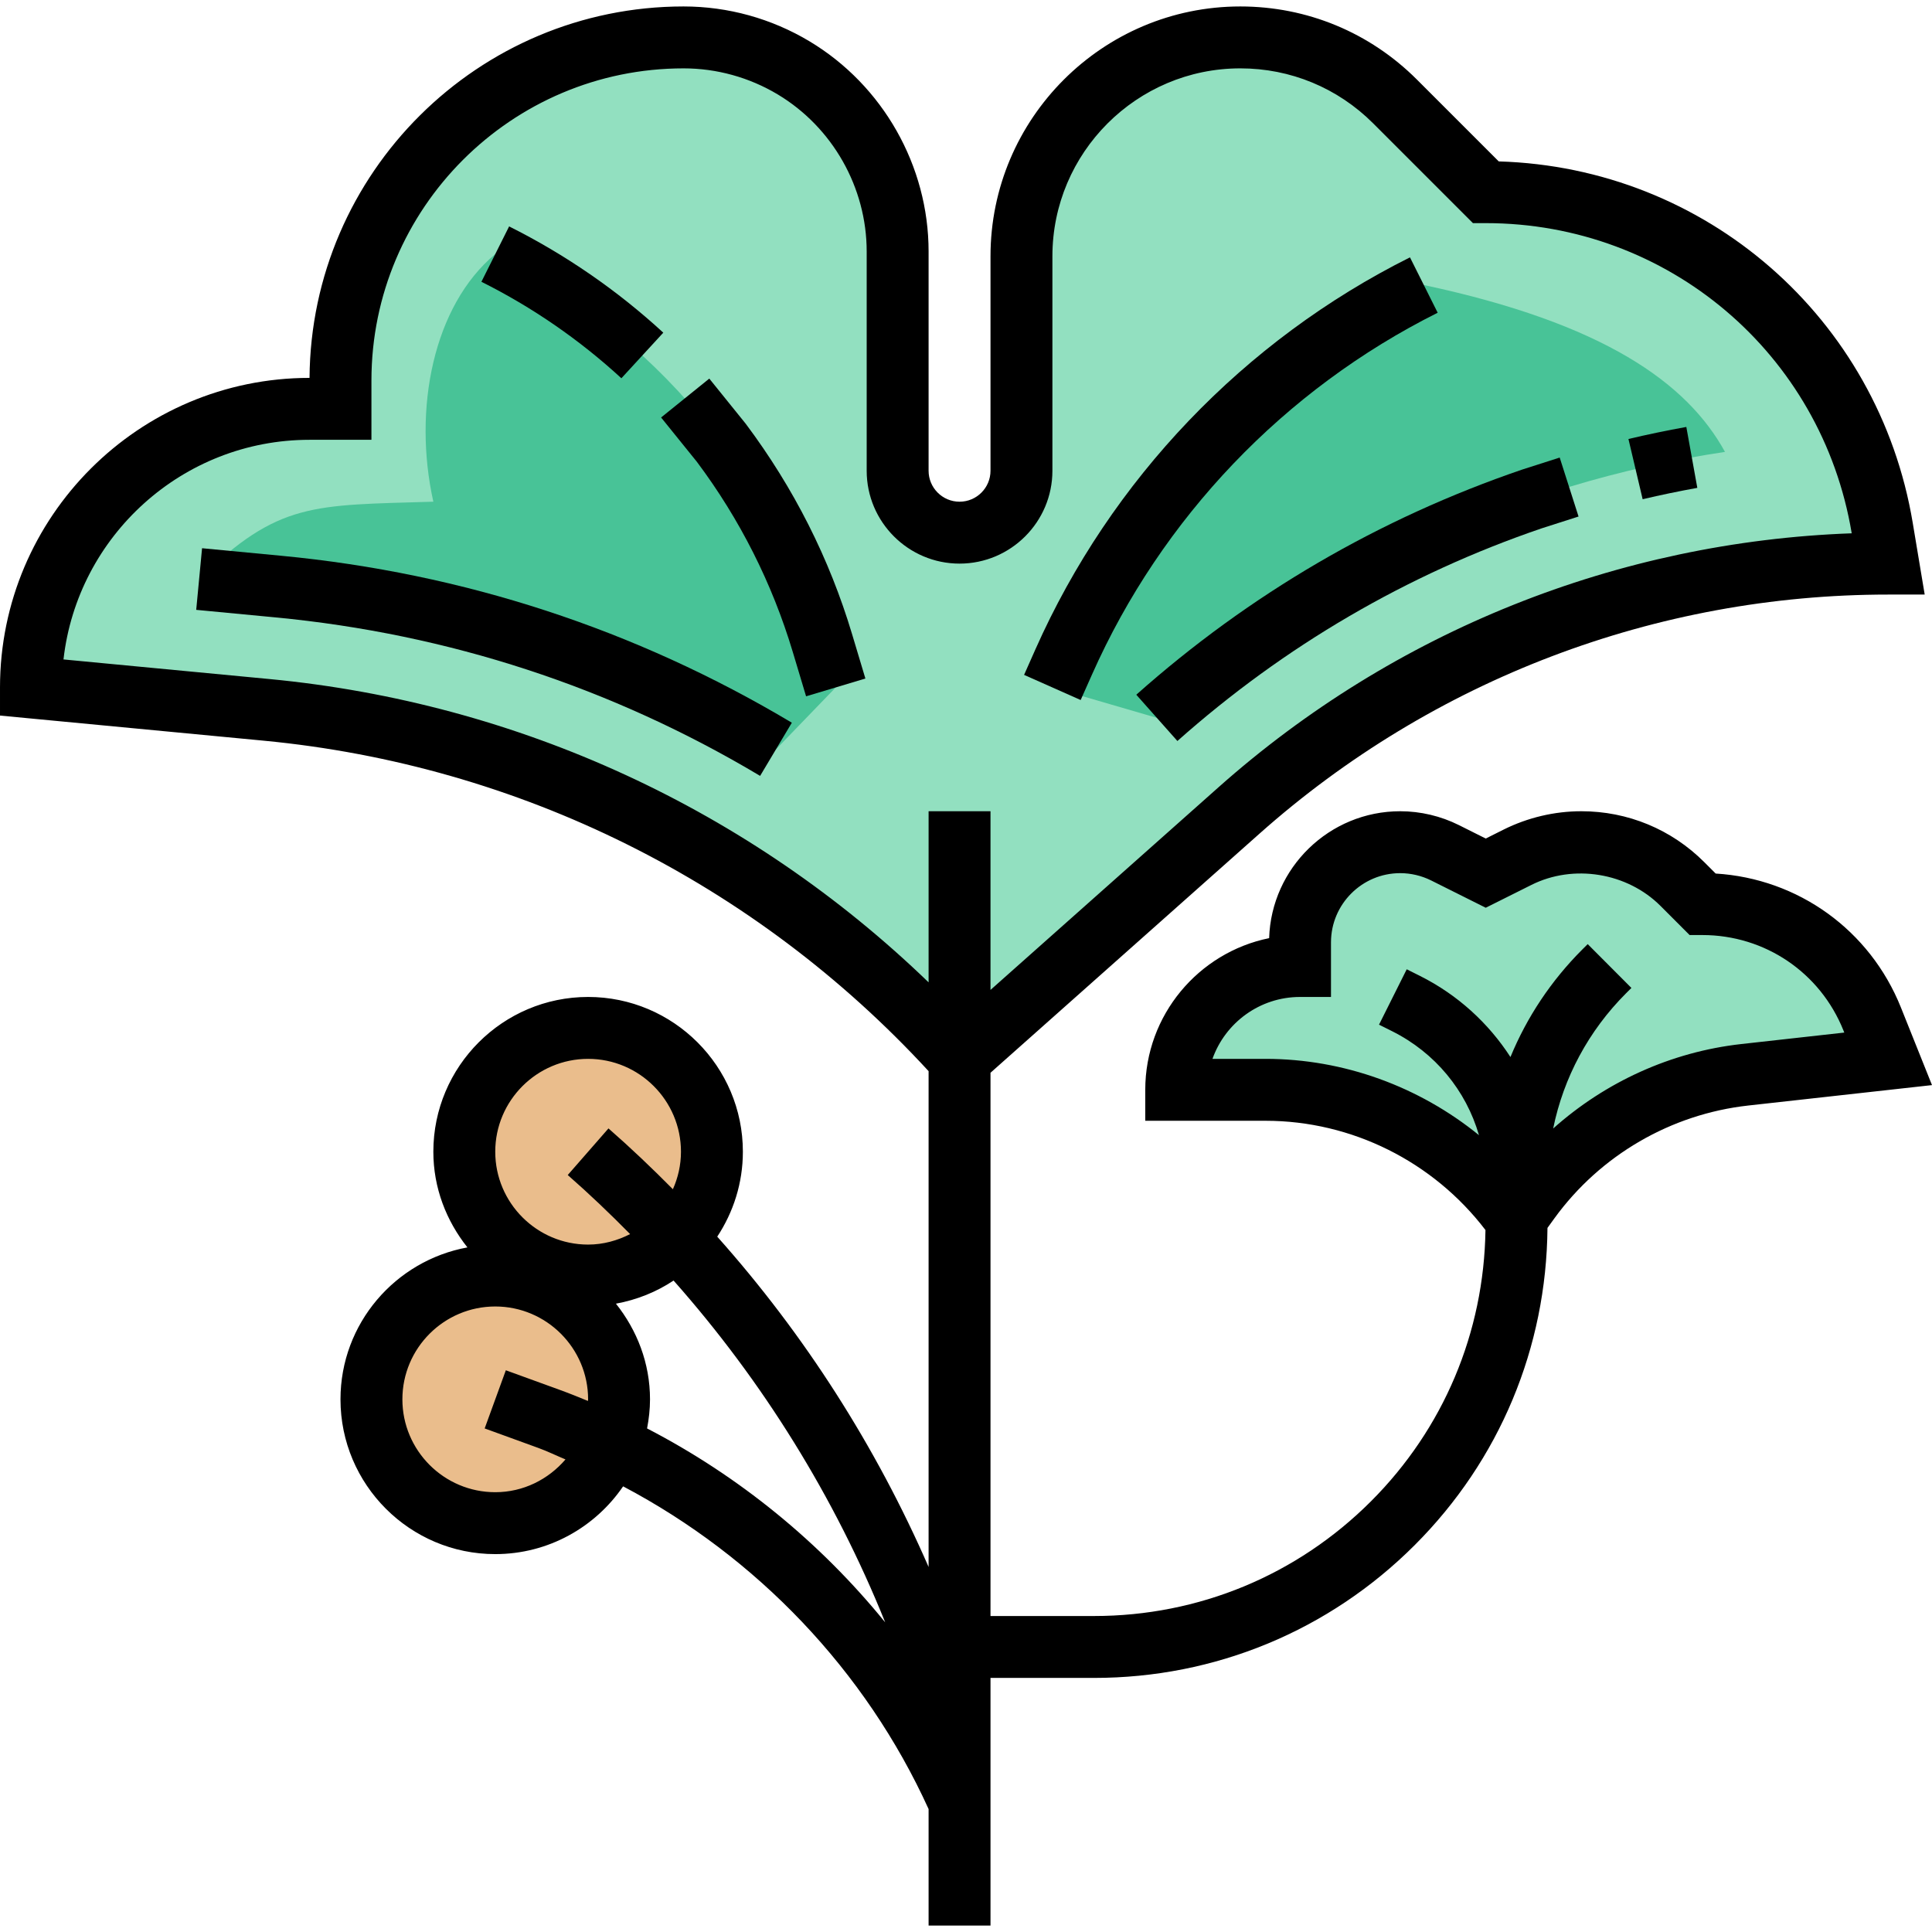 <?xml version="1.0" encoding="iso-8859-1"?>
<!-- Generator: Adobe Illustrator 19.0.0, SVG Export Plug-In . SVG Version: 6.00 Build 0)  -->
<svg version="1.1" id="Capa_1" xmlns="http://www.w3.org/2000/svg" xmlns:xlink="http://www.w3.org/1999/xlink" x="0px" y="0px"
	 viewBox="0 0 499.336 499.336" style="enable-background:new 0 0 499.336 499.336;" xml:space="preserve">
<path style="fill:#92E0C0;" d="M248,273.668L248,273.668c-46.304-51.448-110.24-83.64-179.144-90.208L8,177.668l0,0
	c0-39.768,32.232-72,72-72h8v-7.32c0-48.976,39.704-88.68,88.68-88.68l0,0c10.024,0,19.864,2.728,28.464,7.888l0,0
	C221.8,27.548,232,45.556,232,64.988v56.68c0,8.84,7.16,16,16,16l0,0c8.84,0,16-7.16,16-16V66.236
	c0-31.24,25.328-56.568,56.568-56.568l0,0c15,0,29.392,5.96,40,16.568L384,49.668l0,0c50.784,0,94.12,36.712,102.464,86.8l1.536,9.2
	l0,0c-61.84,0-121.528,22.696-167.752,63.776L248,273.668z"/>
<g>
	<path style="fill:#48C397;" d="M128,65.668L128,65.668c40.84,20.424,71.44,56.8,84.56,100.536l3.44,11.464l-15.448,16
		c-38.864-23.192-82.672-37.68-128.664-42.056l-20.424-1.944c20.536-20,29.36-19.048,60.536-20
		C106.664,105.668,112,79.004,128,65.668z"/>
	<path style="fill:#48C397;" d="M368,73.668L368,73.668c-41.376,20.688-74.272,55.112-93.064,97.384L272,177.668l26.992,7.864
		c41.512-36.912,92.544-60.616,146.84-68.736C436.008,98.9,414.424,83.572,368,73.668z"/>
</g>
<path style="fill:#92E0C0;" d="M384,225.668l-10.536-5.264c-3.592-1.8-7.56-2.736-11.576-2.736l0,0
	c-14.296,0-25.888,11.592-25.888,25.888v6.112l0,0c-17.672,0-32,14.328-32,32l0,0h23.072c25.688,0,49.8,12.392,64.752,33.288l0,0
	l3.512-4.832c13.168-18.12,33.36-29.864,55.624-32.336l37.04-4.12l-4.112-10.288c-7.184-17.944-24.56-29.712-43.888-29.712l0,0
	l-5.192-5.192c-6.92-6.92-16.304-10.808-26.096-10.808l0,0c-5.728,0-11.384,1.336-16.504,3.896L384,225.668z"/>
<g>
	<circle style="fill:#EABD8C;" cx="152" cy="297.668" r="32"/>
	<circle style="fill:#EABD8C;" cx="128" cy="361.668" r="32"/>
</g>
<path d="M52.224,141.692l-1.512,15.928l20.424,1.944c44.752,4.264,86.912,18.048,125.32,40.968l8.2-13.744
	c-40.464-24.144-84.872-38.664-132.008-43.152L52.224,141.692z"/>
<path d="M304.304,191.516c27.648-24.576,59.368-43.088,94.136-54.96l9.544-3.056l-4.872-15.24l-9.696,3.104
	c-36.936,12.616-70.496,32.192-99.736,58.192L304.304,191.516z"/>
<path d="M438.68,126.092l-2.84-15.744c-5.024,0.904-10.016,1.944-14.96,3.112l3.672,15.568
	C429.224,127.924,433.936,126.948,438.68,126.092z"/>
<path d="M491.312,260.412c-8.016-20.04-26.584-33.344-47.888-34.64l-2.952-2.952c-8.48-8.48-19.76-13.152-31.76-13.152
	c-6.936,0-13.872,1.64-20.08,4.736l-4.632,2.32l-6.952-3.48c-4.68-2.336-9.92-3.576-15.16-3.576c-18.32,0-33.296,14.616-33.872,32.8
	c-18.24,3.704-32.016,19.88-32.016,39.2v8h31.072c22.32,0,43.36,10.56,56.856,28.24c-0.384,26.48-10.816,51.336-29.584,70.104
	c-19.128,19.128-44.552,29.656-71.6,29.656H256V277.26l69.56-61.832c44.808-39.824,102.496-61.76,162.44-61.76h9.448l-3.088-18.512
	c-8.848-53.064-53.56-91.872-107-93.44L366.224,20.58C354.032,8.388,337.816,1.668,320.568,1.668
	c-35.6,0-64.568,28.968-64.568,64.568v55.432c0,4.408-3.584,8-8,8s-8-3.592-8-8V64.996c0-22.112-11.784-42.92-30.752-54.304
	c-9.84-5.904-21.096-9.024-32.568-9.024c-53.088,0-96.312,43-96.68,96c-44.112,0-80,35.888-80,80v7.272l68.104,6.488
	c66.088,6.296,126.992,36.624,171.896,85.416v128.144c-13.608-31.168-32.016-60.008-54.624-85.368
	c4.16-6.312,6.624-13.84,6.624-21.952c0-22.056-17.944-40-40-40s-40,17.944-40,40c0,9.376,3.376,17.896,8.808,24.728
	C102.184,325.804,88,342.076,88,361.668c0,22.056,17.944,40,40,40c13.72,0,25.832-6.952,33.048-17.512
	c34.568,18.248,62.664,47.592,78.952,83.408v30.104h16v-64h26.744c31.32,0,60.768-12.192,82.912-34.344
	c21.92-21.92,34.048-51,34.296-81.96l1.84-2.544c11.824-16.264,30.064-26.864,50.04-29.088l47.504-5.28L491.312,260.412z
	 M69.616,175.5l-53.208-5.064C20.016,138.54,47.16,113.668,80,113.668h16V98.34c0-44.48,36.192-80.672,80.68-80.672
	c8.568,0,16.984,2.336,24.344,6.744C215.192,32.916,224,48.468,224,64.996v56.672c0,13.232,10.768,24,24,24s24-10.768,24-24V66.236
	c0-26.776,21.792-48.568,48.568-48.568c12.968,0,25.168,5.048,34.344,14.224l25.776,25.776H384
	c47.064,0,86.832,33.696,94.576,80.112l0.008,0.056c-60.472,2.176-118.264,25.288-163.648,65.632L256,255.852v-46.184h-16v44.224
	C193.8,209.276,134.024,181.636,69.616,175.5z M152,273.668c13.232,0,24,10.768,24,24c0,3.456-0.768,6.728-2.088,9.696
	c-5.36-5.416-10.888-10.68-16.648-15.72l-10.528,12.048c5.584,4.888,10.928,10,16.12,15.264c-3.272,1.672-6.928,2.712-10.856,2.712
	c-13.232,0-24-10.768-24-24S138.768,273.668,152,273.668z M128,385.668c-13.232,0-24-10.768-24-24s10.768-24,24-24s24,10.768,24,24
	c0,0.144-0.04,0.272-0.04,0.416c-2.408-0.992-4.816-1.968-7.272-2.856l-13.952-5.072l-5.472,15.032l13.952,5.072
	c2.368,0.864,4.616,1.976,6.936,2.936C141.752,382.332,135.288,385.668,128,385.668z M167.24,369.188
	c0.464-2.44,0.76-4.944,0.76-7.52c0-9.376-3.376-17.896-8.808-24.728c5.424-0.992,10.472-3.032,14.896-5.976
	c23.104,26.072,41.632,55.96,54.696,88.344C211.984,398.628,191,381.492,167.24,369.188z M450.072,269.836
	c-18.2,2.032-35.168,9.808-48.648,21.832c2.688-13.16,9.144-25.248,18.848-34.96l1.376-1.368l-11.296-11.328l-1.384,1.376
	c-8.096,8.096-14.352,17.536-18.584,27.808c-5.68-8.768-13.632-16.088-23.432-20.992l-3.376-1.688l-7.16,14.312l3.376,1.688
	c11.144,5.568,19.12,15.344,22.456,26.872c-15.44-12.536-34.872-19.72-55.176-19.72h-13.704c3.304-9.312,12.2-16,22.632-16h8
	v-14.112c0-9.864,8.024-17.888,17.888-17.888c2.76,0,5.528,0.656,8,1.888L384,234.612l11.792-5.896
	c10.896-5.464,24.752-3.192,33.368,5.416l7.528,7.536H440c16.152,0,30.456,9.688,36.456,24.68l0.208,0.528L450.072,269.836z"/>
<path d="M192.752,109.54l-9.432-11.688L170.864,107.9l9.248,11.456c11.12,14.856,19.456,31.392,24.784,49.144l3.44,11.464
	l15.328-4.592l-3.44-11.472C214.36,144.34,205.168,126.132,192.752,109.54z"/>
<path d="M171.432,85.98c-11.936-10.976-25.352-20.208-39.848-27.464l-7.16,14.312c13.168,6.584,25.344,14.976,36.176,24.936
	L171.432,85.98z"/>
<path d="M282.248,174.308c17.984-40.48,49.712-73.672,89.328-93.48l-7.16-14.312c-42.928,21.464-77.304,57.44-96.8,101.296
	l-2.936,6.616l14.624,6.496L282.248,174.308z"/>
<g>
</g>
<g>
</g>
<g>
</g>
<g>
</g>
<g>
</g>
<g>
</g>
<g>
</g>
<g>
</g>
<g>
</g>
<g>
</g>
<g>
</g>
<g>
</g>
<g>
</g>
<g>
</g>
<g>
</g>
</svg>

